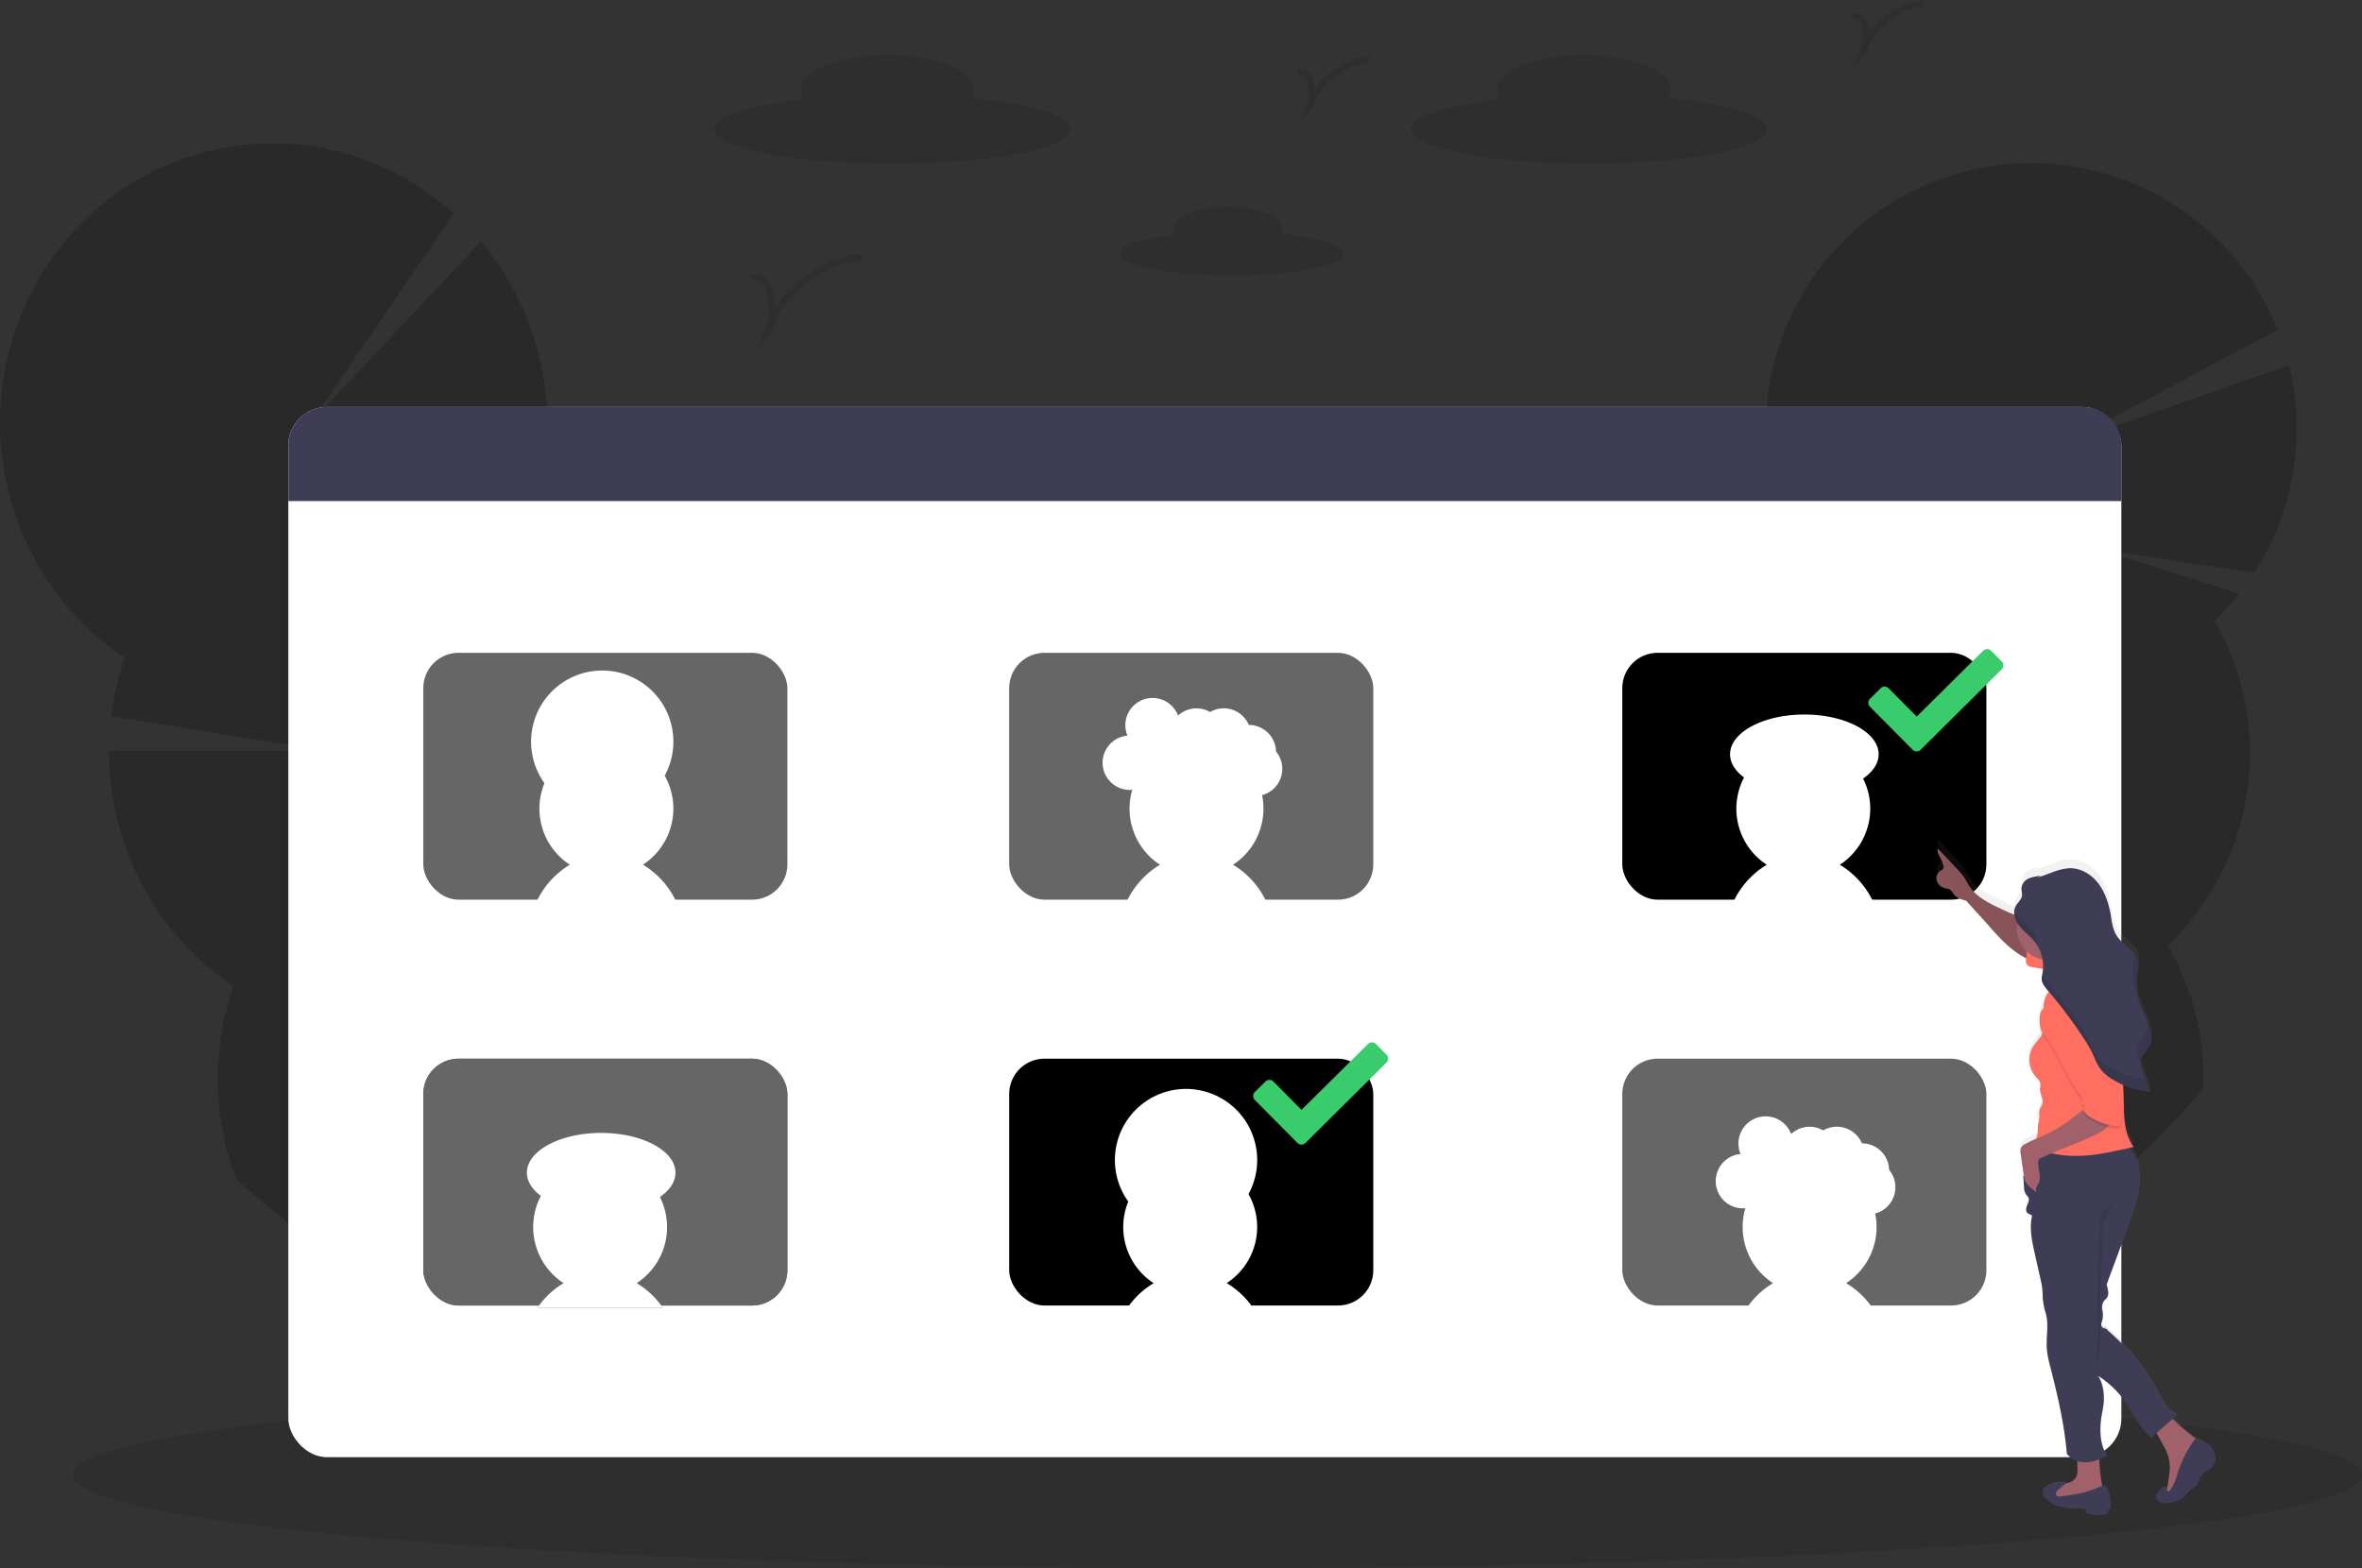 <svg id="ffd51b1e-d9cd-4f1b-a84c-ada8a80364ab" data-name="Layer 1" xmlns="http://www.w3.org/2000/svg" xmlns:xlink="http://www.w3.org/1999/xlink" width="1128.79" height="749.55" viewBox="0 0 1128.79 749.55"><rect x="0" y="0" width="1128.79" height="749.55" fill="#333333" stroke="none"/><defs><linearGradient id="a4ede7df-36b5-4b1b-b76d-2ce29cc481d1" x1="1027.71" y1="798.51" x2="1027.71" y2="475.8" gradientUnits="userSpaceOnUse"><stop offset="0" stop-color="gray" stop-opacity="0.25"/><stop offset="0.54" stop-color="gray" stop-opacity="0.12"/><stop offset="1" stop-color="gray" stop-opacity="0.1"/></linearGradient></defs><title>followers</title><g opacity="0.2"><path d="M960.86,701.07q-11.34,6.82-23.13,13.23c-1.22.66-2.44,1.32-3.66,2q-8.87,4.75-18,9.24.07-.72.18-1.44a43.59,43.59,0,0,1,4.58-14.22,35.82,35.82,0,0,1,3.9-6c6-7.43,14.21-11.58,22.65-10.37A22,22,0,0,1,960.86,701.07Z" transform="translate(-35.6 -74.48)" fill="#3f3d56"/><path d="M974.72,689.66c-.15,1.07-.34,2.12-.57,3.16q-6.55,4.2-13.29,8.25-11.34,6.82-23.13,13.23c-1.22.66-2.44,1.32-3.66,2a24.36,24.36,0,0,1-4-3.69,31,31,0,0,1-5.31-8.69,43.32,43.32,0,0,1,6-41.93c6-7.43,14.21-11.58,22.65-10.37s15.2,7.52,18.82,16.32A41.79,41.79,0,0,1,974.72,689.66Z" transform="translate(-35.6 -74.48)" fill="#3f3d56"/><ellipse cx="954.53" cy="643.96" rx="34.66" ry="26.48" transform="translate(145.74 1422.71) rotate(-81.82)" fill="#3f3d56"/><path d="M1131.89,297.37a126.31,126.31,0,0,1-19,50.84L1038.46,337l67.24,21.21a128.68,128.68,0,0,1-11.83,13,126.84,126.84,0,0,1-22.3,155.22,126.22,126.22,0,0,1,16.91,68.48c-31.63,36.81-70.22,69.83-114.33,98q-6.55,4.2-13.29,8.25-11.34,6.82-23.13,13.23c-2.59-.5-5.14-1.07-7.66-1.73-3.13-.79-6.2-1.71-9.21-2.73A126.83,126.83,0,0,1,874.24,498q-1.92-3.32-3.63-6.73h0c-.34-.66-.66-1.32-1-2a126.22,126.22,0,0,1-12.2-61.9l.15-2.21c.09-1.19.2-2.39.32-3.58.18-1.68.39-3.37.63-5.06l0-.16a125.93,125.93,0,0,1,12.38-39.15l90.71,45.68L878.94,363.6a127,127,0,0,1,17.6-20.84,126.83,126.83,0,1,1,227.52-110.69l-101.87,54.49,107.36-37.47A126.47,126.47,0,0,1,1131.89,297.37Z" transform="translate(-35.6 -74.48)" fill="currentColor"/><path d="M1088.48,594.82c-31.63,36.81-70.22,69.83-114.33,98q-6.55,4.2-13.29,8.25-11.34,6.82-23.13,13.23c-2.59-.5-5.14-1.07-7.66-1.73-3.13-.79-6.2-1.71-9.21-2.73A126.83,126.83,0,0,1,874.24,498q-1.92-3.32-3.63-6.73h0c-.34-.66-.66-1.32-1-2a126.22,126.22,0,0,1-12.2-61.9l.15-2.21c.09-1.19.2-2.39.32-3.58.18-1.68.39-3.37.63-5.06l0-.16c.78-2.7,11.1-.43,26.82,5h0l3.32,1.18c3.48,1.25,7.19,2.63,11.09,4.14h0c8.51,3.28,17.91,7.15,27.83,11.43h0l.65.28h0l1.38.6h0c66.7,28.92,154.44,75.32,141.86,87.3A126.22,126.22,0,0,1,1088.48,594.82Z" transform="translate(-35.6 -74.48)" opacity="0.1"/></g><g opacity="0.2"><path d="M354.52,757.15q-6.3-2.17-12.51-4.48-14.46-5.32-28.47-11.25a20.79,20.79,0,0,1,6.35-3.52c8.33-2.86,17.48-.13,24.93,6.45A42.3,42.3,0,0,1,354.52,757.15Z" transform="translate(-35.6 -74.48)" fill="#3f3d56"/><path d="M344.82,744.35a33.41,33.41,0,0,1-2.81,8.32q-14.46-5.32-28.47-11.25-12.19-5.13-24-10.71a45.51,45.51,0,0,1-.46-7.21,40.42,40.42,0,0,1,.8-7.48c2-9.83,7.66-17.66,16-20.52s17.48-.13,24.93,6.46a39.43,39.43,0,0,1,4.94,5.26,46.59,46.59,0,0,1,7.48,14.08A45.05,45.05,0,0,1,344.82,744.35Z" transform="translate(-35.6 -74.48)" fill="#3f3d56"/><ellipse cx="303.27" cy="687.79" rx="27.32" ry="36.55" transform="translate(-228.78 48.89) rotate(-17.54)" fill="#3f3d56"/><ellipse cx="289.21" cy="645.38" rx="27.32" ry="36.55" transform="translate(-216.65 42.68) rotate(-17.54)" fill="#3f3d56"/><path d="M335.7,707.22q-4.17,2.44-8.56,4.57a129.57,129.57,0,0,1-14.53,6,127.24,127.24,0,0,1-13.81,3.91q-4.87,1.1-9.75,1.79-6.06.87-12.09,1.14c-48.32-24-91.7-53.36-128.72-86.89-.53-1.42-1-2.85-1.51-4.3a136.3,136.3,0,0,1,.46-87.6,133.67,133.67,0,0,1-52.52-69.38,136.77,136.77,0,0,1-7-43H192.4L88.69,416.88a136,136,0,0,1,6.44-28A133.61,133.61,0,0,1,42.61,319.5c-23.26-70.11,13.31-146,81.68-169.54,45.77-15.74,94.18-4,128.17,26.5l-68.15,99.76,81.14-86.32a135,135,0,0,1,24.72,44.42,136.59,136.59,0,0,1,6.28,57L222.82,316l71.7-11.93a135.2,135.2,0,0,1-4.81,17.84,133.65,133.65,0,0,1,52.52,69.37,136.8,136.8,0,0,1,7,41.84v.11c0,1.1,0,2.2,0,3.3,0,.47,0,.93,0,1.4a136,136,0,0,1-7.41,41,132,132,0,0,1,27,24.05c.2.22.39.44.57.67a134.83,134.83,0,0,1,24.91,44.65C414.77,610,388.86,676.23,335.7,707.22Z" transform="translate(-35.6 -74.48)" fill="currentColor"/><path d="M335.7,707.22q-4.17,2.44-8.56,4.57a129.57,129.57,0,0,1-14.53,6,127.24,127.24,0,0,1-13.81,3.91q-4.87,1.1-9.75,1.79-6.06.87-12.09,1.14c-48.32-24-91.7-53.36-128.72-86.89-.53-1.42-1-2.85-1.51-4.3a136.3,136.3,0,0,1,.46-87.6,133.67,133.67,0,0,1-52.52-69.38C91.08,465.65,240.79,456.92,309,465.29l1.59.2c20.7,2.67,33.41,7,31.2,13.41a132,132,0,0,1,27,24.05c.2.22.39.44.57.67a134.83,134.83,0,0,1,24.91,44.65C414.77,610,388.86,676.23,335.7,707.22Z" transform="translate(-35.6 -74.48)" opacity="0.1"/></g><path d="M647.82,186.38a4.82,4.82,0,0,0,.86-2.65c0-5.74-11.71-10.39-26.15-10.39s-26.15,4.65-26.15,10.39a4.93,4.93,0,0,0,1.08,3c-16.07,1.79-26.91,5.16-26.91,9,0,5.75,24,10.4,53.55,10.4s53.56-4.65,53.56-10.4C677.66,191.62,665.49,188.08,647.82,186.38Z" transform="translate(-35.6 -74.48)" fill="currentColor" opacity="0.1"/><path d="M832.74,121.42a7.54,7.54,0,0,0,1.36-4.2c0-9.11-18.58-16.5-41.5-16.5s-41.5,7.39-41.5,16.5a7.82,7.82,0,0,0,1.72,4.69c-25.52,2.85-42.72,8.19-42.72,14.31,0,9.11,38.06,16.5,85,16.5s85-7.39,85-16.5C880.1,129.73,860.8,124.12,832.74,121.42Z" transform="translate(-35.6 -74.48)" fill="currentColor" opacity="0.1"/><path d="M499.74,121.42a7.54,7.54,0,0,0,1.36-4.2c0-9.11-18.58-16.5-41.5-16.5s-41.5,7.39-41.5,16.5a7.82,7.82,0,0,0,1.72,4.69c-25.52,2.85-42.72,8.19-42.72,14.31,0,9.11,38.06,16.5,85,16.5s85-7.39,85-16.5C547.1,129.73,527.8,124.12,499.74,121.42Z" transform="translate(-35.6 -74.48)" fill="currentColor" opacity="0.1"/><path d="M394.53,207.57c2.33-1.35,5.48-.06,7.08,2.11s2.05,5,2.45,7.63c.89,5.91,1.54,12.7-2.45,17.16,6.52-19.77,25.27-34.92,46-37.13" transform="translate(-35.6 -74.48)" fill="none" stroke="currentColor" stroke-miterlimit="10" stroke-width="3" opacity="0.1"/><path d="M656,109.55c1.5-.87,3.52,0,4.55,1.35a10.83,10.83,0,0,1,1.58,4.91c.57,3.8,1,8.16-1.58,11A35.88,35.88,0,0,1,690.1,103" transform="translate(-35.6 -74.48)" fill="none" stroke="currentColor" stroke-miterlimit="10" stroke-width="3" opacity="0.1"/><path d="M921,82.55c1.5-.87,3.52,0,4.55,1.35a10.83,10.83,0,0,1,1.58,4.91c.57,3.8,1,8.16-1.58,11A35.88,35.88,0,0,1,955.1,76" transform="translate(-35.6 -74.48)" fill="none" stroke="currentColor" stroke-miterlimit="10" stroke-width="3" opacity="0.1"/><ellipse cx="581.79" cy="705.05" rx="547" ry="44.5" fill="currentColor" opacity="0.1"/><rect x="137.79" y="194.55" width="876" height="502" rx="18.47" fill="#fff"/><path d="M1049.4,287.5V314h-876V287.5A18.47,18.47,0,0,1,191.87,269h839.06A18.47,18.47,0,0,1,1049.4,287.5Z" transform="translate(-35.6 -74.48)" fill="#3f3d56"/><g opacity="0.6"><rect x="202.29" y="312.05" width="174" height="118" rx="16.87" fill="currentColor"/><path d="M307.94,487.84a32,32,0,0,1-12.14-39,34,34,0,1,1,57.46-3.57,32,32,0,0,1-10.4,42.54,40.76,40.76,0,0,1,15.93,17.69H292A40.76,40.76,0,0,1,307.94,487.84Z" transform="translate(-35.6 -74.48)" fill="#fff"/></g><rect x="482.29" y="506.05" width="174" height="118" rx="16.87" fill="currentColor"/><path d="M621.86,687.84a39.49,39.49,0,0,1,12.45,11.69H574.49a39.49,39.49,0,0,1,12.45-11.69,32,32,0,0,1-12.14-39,34,34,0,1,1,57.46-3.57,32,32,0,0,1-10.4,42.54Z" transform="translate(-35.6 -74.48)" fill="#fff"/><g opacity="0.6"><rect x="482.29" y="312.05" width="174" height="118" rx="16.87" fill="currentColor"/><path d="M638.75,454.58a32,32,0,0,1-13.89,33.26,40.76,40.76,0,0,1,15.93,17.69H574a40.76,40.76,0,0,1,15.93-17.69A32,32,0,0,1,576.71,452a11.38,11.38,0,0,1-1.31.07,13,13,0,0,1-1-25.95,12.87,12.87,0,0,1-1-5.05,13,13,0,0,1,25.17-4.53,13,13,0,0,1,15.33-1.72A13,13,0,0,1,632.4,421a13,13,0,0,1,13,12.68,13,13,0,0,1-6.63,20.87Z" transform="translate(-35.6 -74.48)" fill="#fff"/></g><g opacity="0.6"><rect x="775.29" y="506.05" width="174" height="118" rx="16.87" fill="currentColor"/><path d="M931.75,654.58a32,32,0,0,1-13.89,33.26,39.49,39.49,0,0,1,12.45,11.69H870.49a39.49,39.49,0,0,1,12.45-11.69A32,32,0,0,1,869.71,652a11.38,11.38,0,0,1-1.31.07,13,13,0,0,1-1-25.95,12.87,12.87,0,0,1-1-5.05,13,13,0,0,1,25.17-4.53,13,13,0,0,1,15.33-1.72A13,13,0,0,1,925.4,621a13,13,0,0,1,13,12.68,13,13,0,0,1-6.63,20.87Z" transform="translate(-35.6 -74.48)" fill="#fff"/></g><rect x="775.29" y="312.05" width="174" height="118" rx="16.87" fill="currentColor"/><path d="M930.79,505.53H864a40.76,40.76,0,0,1,15.93-17.69,32,32,0,0,1-10.85-41.72c-4.21-3.12-6.69-6.95-6.69-11.09,0-10.49,15.89-19,35.5-19s35.5,8.51,35.5,19c0,4.38-2.77,8.4-7.42,11.62a32,32,0,0,1-11.12,41.19A40.76,40.76,0,0,1,930.79,505.53Z" transform="translate(-35.6 -74.48)" fill="#fff"/><g opacity="0.6"><rect x="202.29" y="506.05" width="174" height="118" rx="16.87" fill="currentColor"/><path d="M339.86,687.84a39.49,39.49,0,0,1,12.45,11.69H292.49a39.49,39.49,0,0,1,12.45-11.69,32,32,0,0,1-10.85-41.72c-4.21-3.12-6.69-7-6.69-11.09,0-10.49,15.89-19,35.5-19s35.5,8.51,35.5,19c0,4.38-2.77,8.4-7.42,11.62a32,32,0,0,1-11.12,41.19Z" transform="translate(-35.6 -74.48)" fill="currentColor"/><rect x="202.29" y="506.05" width="174" height="118" rx="16.87" fill="currentColor"/><path d="M339.86,687.84a39.49,39.49,0,0,1,12.45,11.69H292.49a39.49,39.49,0,0,1,12.45-11.69,32,32,0,0,1-10.85-41.72c-4.21-3.12-6.69-7-6.69-11.09,0-10.49,15.89-19,35.5-19s35.5,8.51,35.5,19c0,4.38-2.77,8.4-7.42,11.62a32,32,0,0,1-11.12,41.19Z" transform="translate(-35.6 -74.48)" fill="#fff"/></g><path d="M1091,764.84a23.16,23.16,0,0,0-5.39-3,1,1,0,0,0-.46-.12,83,83,0,0,1-11.11-9.58c.69-.57,1.39-1.15,2.1-1.7-4.39-2.08-6.77-6.83-9.13-11.12a109.37,109.37,0,0,0-24.2-30.16c-.24-.93-1.64-.74-2.39-1.32a2,2,0,0,1-.53-1.86c.12-.67.42-1.28.59-1.94a13.11,13.11,0,0,0-.12-4.71c-.17-1.58-.1-3.33.94-4.51.34-.39.76-.68,1.09-1.07a4.13,4.13,0,0,0,.75-3.26,11.56,11.56,0,0,0-.76-3.31l10.67-29.09c2.49-6.78,5-13.71,5.25-20.94.2-5.77-1.29-11.84-4.81-16.27.64-.16,1.28-.32,1.92-.5-4.16-5.51-4.61-12.8-4.72-19.72q-.07-5.19-.35-10.38a37.92,37.92,0,0,0,3.67,1.4c.39.13.77.25,1.16.36a39.13,39.13,0,0,0,5.76,1.24c.86.12,1.73.21,2.6.27h0l-3.75-9.39a13,13,0,0,1-1.16-4.41h0c0-.09,0-.19,0-.29a4.53,4.53,0,0,1,0-.52,6,6,0,0,1,.28-1.22,5.83,5.83,0,0,1,.23-.58,11.49,11.49,0,0,1,.92-1.63c.27-.4.56-.78.85-1.17a16,16,0,0,0,2.6-4.23,7.8,7.8,0,0,0,.41-2.4,12.72,12.72,0,0,0-.22-2.46c-.11-.55-.24-1.09-.38-1.61h0c-.1-.32-.19-.65-.3-1a2,2,0,0,0-.08-.26c-.08-.25-.17-.49-.25-.73l-.09-.24c-.09-.26-.19-.52-.29-.78l-.06-.16c-1.39-3.56-3.23-7-4.33-10.62a27.91,27.91,0,0,1-.72-3l-.12-.77c0-.22-.07-.44-.1-.65l-.09-.76c0-.24-.05-.48-.07-.72s0-.46,0-.7c0-.44,0-.88,0-1.33,0-.15,0-.31,0-.47,0-.33,0-.67,0-1l0-.55c0-.33,0-.66.08-1,0-.16,0-.31,0-.47,0-.48.11-1,.19-1.44h0l.24-1.3a16.9,16.9,0,0,0,.41-3.66c0-.24,0-.47,0-.71l-.09-.58a1,1,0,0,1,0-.17c0-.13-.06-.26-.1-.39s0-.13,0-.19l-.12-.37-.06-.17-.16-.39-.06-.12c-.07-.16-.15-.32-.23-.47v0a10.54,10.54,0,0,0-1-1.51h0c-2.38-3.14-6.36-5.53-8.54-9a20.12,20.12,0,0,1-2.45-7.23c-.11-.58-.2-1.16-.3-1.74s-.19-1.13-.29-1.7c-.07-.35-.13-.7-.2-1a1.89,1.89,0,0,1,0-.23l-.18-.84c0-.06,0-.13,0-.19l-.21-.87c0-.05,0-.11,0-.16-.07-.3-.15-.61-.24-.91,0,0,0-.07,0-.11-.09-.32-.18-.64-.28-1l0-.06c-.1-.33-.2-.66-.31-1v0c-.12-.34-.23-.68-.36-1h0c-.12-.35-.25-.68-.39-1h0a26.67,26.67,0,0,0-3.67-6.52c-3.33-4.27-8.47-7.34-13.83-7.13a27.47,27.47,0,0,0-8.3,2.1l-7,2.58,1.95-.9a16.63,16.63,0,0,0-5.94,1.27,5.77,5.77,0,0,0-3.45,4.72c0,1.2.43,2.39.28,3.58-.25,2-2.06,3.3-3,5.05a6.43,6.43,0,0,0-.72,3.41v.07l0,.4a.49.49,0,0,1,0,.12l0,.23c-2.92-1.26-5.83-2.58-8.69-4-4.79-2.36-9.65-5.13-12.64-9.61-1-1.44-1.7-3-2.65-4.46a35.19,35.19,0,0,0-3.62-4.36l-8.91-9.65c-.68,1.29.19,2.81.88,4.08a17.5,17.5,0,0,1,1.65,4.26,2,2,0,0,1,0,1.48,2.94,2.94,0,0,1-1.22.87,4.34,4.34,0,0,0-1.84,5,5.5,5.5,0,0,0,4.11,3.59,7.7,7.7,0,0,1,1.85.45c1.07.54,1.58,1.76,2.34,2.69,1.41,1.68,3.66,2.32,5.77,2.87,3.29,3.8,6.72,7.45,10,11.25,5,5.76,10.09,11.61,16.6,15.51.67.4,1.36.78,2.06,1.13,0,.12,0,.23,0,.35a3.93,3.93,0,0,0,.32,2.54,4,4,0,0,0,2.85,1.39l4.92.88c0,.63-.13,1.27-.24,1.9-.07.38-.15.76-.22,1.14h0l-.09.5a.17.17,0,0,1,0,.07c0,.13,0,.26-.05.4s0,.09,0,.14,0,.23,0,.35v.14a3.65,3.65,0,0,0,0,.47c.17,1.94,1.49,3.53,2.73,5,.24.27.47.55.7.83a11.82,11.82,0,0,0-2.25,4.71,15.49,15.49,0,0,0-.31,3.27,5.79,5.79,0,0,0-1.5,2.26,10.53,10.53,0,0,0-.37,3.67v.09c0,.45,0,.91,0,1.36a12.18,12.18,0,0,0,.84,5.1l.21.37c-1.09,2.14-2.94,3.8-4.21,5.84a12.63,12.63,0,0,0,1.15,14.43c1,1.15,2.28,2.26,2.39,3.78a13.06,13.06,0,0,1-.2,2.06c-.12,1.64.64,3.2,1.05,4.79a5,5,0,0,1-.4,4,5.76,5.76,0,0,0-1,3.81c.36,2.06-.49,4.11-.63,6.19-.07.9,0,1.8-.08,2.7A15.69,15.69,0,0,1,1009,616l-.07.28c-1.8.79-3.58,1.61-5.29,2.56a4.74,4.74,0,0,0-2.21,2,5.19,5.19,0,0,0-.11,2.77q.76,5.37,1.55,10.75c-.1,0-.18-.08-.28-.12.13,1.77.25,3.54.38,5.31a7.08,7.08,0,0,0,1,3.84,10.68,10.68,0,0,1,1.1,1.41c.6,1.23-.12,2.67-.66,3.93s-.72,3.06.46,3.74a9.69,9.69,0,0,0,2,1.06c-1.47,6-.12,12.4,1.24,18.48l3.09,13.92a34.47,34.47,0,0,1,.69,6c0,.29,0,.58,0,.87a33.79,33.79,0,0,0,1.46,8.15c1.61,5.43.07,12,.57,17.86a54,54,0,0,0,1.7,8.43c3.51,13.9,6.63,27.54,7.84,41.84a10.55,10.55,0,0,0,5,3.51c-.15,1.76,0,3.76,0,4.79a8.43,8.43,0,0,1-.4,2.5,6,6,0,0,1-3.79,3.23c-.51.17-1,.31-1.55.44l.58-.5a12.93,12.93,0,0,0-9.61,1.66,3.87,3.87,0,0,0-1.91,2.25,3.64,3.64,0,0,0,.67,2.61,11.92,11.92,0,0,0,6.71,4.77,35,35,0,0,0,8.28,1.15l5.13.3a1.39,1.39,0,0,0,.34,1.82,3.52,3.52,0,0,0,1.87.69,24,24,0,0,0,6.33.09,2.46,2.46,0,0,0,1.45-.52.94.94,0,0,0,0-1.39,1.54,1.54,0,0,0,1.4-1,4.17,4.17,0,0,0,.18-1.83c-.13-2.39-.35-5.87-1.59-8a2,2,0,0,0-2.24-1,88.42,88.42,0,0,1-1.42-12.88,32.35,32.35,0,0,0,3.74-1.69c-3.57-5.75-3.67-13.06-2.55-19.76a57.75,57.75,0,0,0,1-6.4c.24-4.27-.4-9.13-2.78-12.67a45.37,45.37,0,0,1,11.33,10.25c5,6.52,8.08,14.45,14.22,19.89l2.45-2.35c1.31,2.2,2.54,4.45,3.69,6.73a25.09,25.09,0,0,1,2.13,5.31,24.35,24.35,0,0,1,.2,8.56c-.17,1.51-.37,3-.62,4.51a12.49,12.49,0,0,1-.44,1.88,1.44,1.44,0,0,0-.14-.56c-.39-.68-1.41-.37-2,.09a9,9,0,0,0-2.51,2.94,3.13,3.13,0,0,0-.45,1.85,2.72,2.72,0,0,0,1.43,1.82c2.69,1.58,6.07.44,9-.73a10.2,10.2,0,0,0,2.26-1.14c1.42-1,2.25-2.77,3.69-3.78a20.55,20.55,0,0,0,2.23-1.42c1.34-1.22,1.49-3.29,2.43-4.85,1.63-2.68,5.27-3.36,6.69-6.2C1095.41,770.85,1093.49,766.89,1091,764.84Z" transform="translate(-35.6 -74.48)" fill="url(#a4ede7df-36b5-4b1b-b76d-2ce29cc481d1)"/><path d="M1028.41,777.62a7.88,7.88,0,0,1-.39,2.47,6,6,0,0,1-3.8,3.18c-1.61.56-3.32.74-5,1.22a4.34,4.34,0,0,0-1.94,1c-1.42,1.43-.58,4.07,1.12,5.15s3.86,1,5.88.91a77.79,77.79,0,0,0,12.72-1.81c1.51-.35,3.27-1.06,3.51-2.58a4,4,0,0,0-.12-1.45,85.14,85.14,0,0,1-1.62-15.77c0-.34-8.43-.56-9.22-.06C1027.84,771,1028.51,775.83,1028.41,777.62Z" transform="translate(-35.6 -74.48)" fill="#a1616a"/><path d="M1065.94,759.13c1.39,2.31,2.7,4.66,3.93,7.07a19.52,19.52,0,0,1,2.33,13.67c-.17,1.49-.38,3-.62,4.45s-.63,3.1-1.87,3.94a4.32,4.32,0,0,0,3.7.33,10.66,10.66,0,0,0,3.26-2c6.22-5.13,10.92-12.59,11.12-20.66a3.14,3.14,0,0,0-.34-1.82,3.54,3.54,0,0,0-1.09-1,83.69,83.69,0,0,1-12.87-10.81,1.19,1.19,0,0,0-1.78-.36c-2.39,1.2-6.38,2.91-7.38,5.62A3.88,3.88,0,0,1,1065.94,759.13Z" transform="translate(-35.6 -74.48)" fill="#a1616a"/><path d="M1037,786.05c-5.23,2.2-10.92,3-16.54,3.71a2.28,2.28,0,0,1-2-.37,1.52,1.52,0,0,1-.13-1.69,4.54,4.54,0,0,1,1.21-1.34l3.76-3.14a13,13,0,0,0-9.6,1.64,3.78,3.78,0,0,0-1.91,2.22,3.54,3.54,0,0,0,.67,2.57,11.86,11.86,0,0,0,6.71,4.7,34.72,34.72,0,0,0,8.27,1.14l5.11.3a1.39,1.39,0,0,0,.34,1.8,3.71,3.71,0,0,0,1.88.67,24.76,24.76,0,0,0,6.32.09,2.46,2.46,0,0,0,1.45-.52.91.91,0,0,0,0-1.36,1.51,1.51,0,0,0,1.39-1,4.07,4.07,0,0,0,.19-1.81c-.14-2.35-.35-5.78-1.59-7.86S1038.68,785.32,1037,786.05Z" transform="translate(-35.6 -74.48)" fill="#3f3d56"/><path d="M1090.87,765.29a23.92,23.92,0,0,0-5.38-3,.64.64,0,0,0-1,.25,55.12,55.12,0,0,0-7.93,15.3c-1,3.12-1.86,6.44-4,9-.28.33-.71.67-1.1.48s-.21-1.16-.51-1.69-1.41-.36-2,.1a8.84,8.84,0,0,0-2.5,2.9,3,3,0,0,0-.45,1.82,2.68,2.68,0,0,0,1.42,1.79c2.69,1.56,6.07.44,9-.72a10.58,10.58,0,0,0,2.26-1.12c1.41-1,2.24-2.73,3.68-3.73a20.39,20.39,0,0,0,2.23-1.4c1.34-1.21,1.48-3.25,2.43-4.78,1.63-2.64,5.26-3.32,6.68-6.12C1095.27,771.22,1093.35,767.31,1090.87,765.29Z" transform="translate(-35.6 -74.48)" fill="#3f3d56"/><path d="M1050.35,620.27c5.71,4.29,8.11,11.9,7.86,19s-2.77,14-5.25,20.66q-5.34,14.34-10.66,28.7a11.57,11.57,0,0,1,.76,3.26,4,4,0,0,1-.75,3.21c-.33.39-.75.68-1.09,1.06a5.7,5.7,0,0,0-.94,4.45,12.79,12.79,0,0,1,.12,4.65c-.17.65-.47,1.26-.59,1.92a1.9,1.9,0,0,0,.53,1.83c.75.57,2.15.39,2.39,1.3a108.42,108.42,0,0,1,24.18,29.75c2.35,4.23,4.73,8.93,9.11,11a161.4,161.4,0,0,0-12.28,10.81c-6.14-5.37-9.2-13.19-14.21-19.62a45.2,45.2,0,0,0-11.32-10.12c2.38,3.5,3,8.29,2.78,12.51a56.53,56.53,0,0,1-1,6.31c-1.12,6.61-1,13.82,2.54,19.5-3.8,2-8.17,3.44-12.42,2.85a10.51,10.51,0,0,1-6.76-3.86c-1.21-14.11-4.33-27.56-7.84-41.29a51.33,51.33,0,0,1-1.69-8.3c-.51-5.84,1-12.27-.58-17.63a32.81,32.81,0,0,1-1.45-8c0-.28,0-.57,0-.86a33.34,33.34,0,0,0-.69-5.89L1008,673.69c-1.35-6-2.7-12.26-1.24-18.23a10.41,10.41,0,0,1-2-1c-1.18-.68-1-2.44-.45-3.69s1.26-2.67.65-3.88a9.08,9.08,0,0,0-1.1-1.39,6.93,6.93,0,0,1-1-3.79l-.38-5.24a10.22,10.22,0,0,1,5.17,4.53c-2.86-4.43-1.44-10.75.66-15.58a7.09,7.09,0,0,1,6.67-5.28C1026.68,618.09,1040.9,613.16,1050.35,620.27Z" transform="translate(-35.6 -74.48)" fill="#3f3d56"/><path d="M1045.05,650.08s-5.73,3.82-5.73,6.68-1.43,28.61-1.43,28.61v18.12s1,9.54,0,11.92,0,13.35,0,14.78,1.43-14.78,1.43-14.78V698.24l1.43-39.1Z" transform="translate(-35.6 -74.48)" opacity="0.1"/><path d="M1013.14,517.84l-3.34-1.33c-6.8-2.73-13.62-5.47-20.22-8.67-4.79-2.33-9.64-5.06-12.63-9.48-1-1.42-1.69-3-2.65-4.4a34.4,34.4,0,0,0-3.61-4.3l-8.91-9.52c-.67,1.27.2,2.77.89,4a17.48,17.48,0,0,1,1.65,4.2,1.94,1.94,0,0,1-.05,1.46c-.25.43-.78.61-1.22.85a4.27,4.27,0,0,0-1.83,4.92,5.49,5.49,0,0,0,4.11,3.54,7.62,7.62,0,0,1,1.84.45c1.07.52,1.58,1.73,2.35,2.65,1.4,1.66,3.65,2.29,5.75,2.83,3.29,3.75,6.72,7.35,10,11.1,5,5.68,10.08,11.45,16.58,15.3a24.09,24.09,0,0,0,7.5,3A120.87,120.87,0,0,1,1013.14,517.84Z" transform="translate(-35.6 -74.48)" fill="#a1616a"/><path d="M1013.14,517.84l-3.34-1.33c-6.8-2.73-13.62-5.47-20.22-8.67-4.79-2.33-9.64-5.06-12.63-9.48-1-1.42-1.69-3-2.65-4.4a34.4,34.4,0,0,0-3.61-4.3l-8.91-9.52c-.67,1.27.2,2.77.89,4a17.48,17.48,0,0,1,1.65,4.2,1.94,1.94,0,0,1-.05,1.46c-.25.43-.78.61-1.22.85a4.27,4.27,0,0,0-1.83,4.92,5.49,5.49,0,0,0,4.11,3.54,7.62,7.62,0,0,1,1.84.45c1.07.52,1.58,1.73,2.35,2.65,1.4,1.66,3.65,2.29,5.75,2.83,3.29,3.75,6.72,7.35,10,11.1,5,5.68,10.08,11.45,16.58,15.3a24.09,24.09,0,0,0,7.5,3A120.87,120.87,0,0,1,1013.14,517.84Z" transform="translate(-35.6 -74.48)" opacity="0.15"/><path d="M1007,536.8a4,4,0,0,1-2.85-1.37,3.87,3.87,0,0,1-.31-2.5,70.56,70.56,0,0,1,3.6-16c1.62,3,4.81,4.74,7.83,6.32a57.21,57.21,0,0,0,8.4,3.83c-.69-.23-2.5,10.94-3.5,11.63-1.27.89-4.31-.3-5.71-.55Z" transform="translate(-35.6 -74.48)" fill="#ff6f61"/><circle cx="979.16" cy="443.76" r="15.26" fill="#a1616a"/><path d="M1011.67,530.88s10,8.58,5.72,14.3-6.68,9.54-.95,10,24.79-9.54,24.79-9.54-17.64-14.31-14.78-22.89S1011.67,530.88,1011.67,530.88Z" transform="translate(-35.6 -74.48)" fill="#fbbebe"/><path d="M1021.27,544.31a11.85,11.85,0,0,0-8.76,8.81c-1.12,5.15,1.27,10.86-1,15.63-1.06,2.25-3,3.93-4.35,6a12.3,12.3,0,0,0,1.15,14.24c1,1.13,2.27,2.23,2.38,3.73a12.69,12.69,0,0,1-.2,2c-.12,1.62.64,3.15,1,4.72a4.84,4.84,0,0,1-.4,3.91,5.64,5.64,0,0,0-1,3.76c.36,2-.49,4.05-.63,6.1-.07.89,0,1.78-.08,2.67a15.22,15.22,0,0,1-.53,2.48l-1.27,4.72a52.38,52.38,0,0,0,21.81,3.89c6.71-.13,13.32-1.52,19.88-2.9,2-.42,4-.84,6-1.38-4.15-5.44-4.6-12.63-4.71-19.46a289.31,289.31,0,0,0-2.55-34c2-3.8,2.9-8,3.73-12.25a20.54,20.54,0,0,0,.47-5.18c-.21-3.67-1.87-7.07-3.51-10.37-1.49-3-3.12-6.17-6.45-7.46a5.09,5.09,0,0,0-5,.54c-2.53,1.9-1.77,5.18-2.42,8-.85,3.62-4.19,6.23-7.76,7.29a25.4,25.4,0,0,1-8.16.76,1.44,1.44,0,0,1-1-2.38C1019.1,546.86,1020.28,545.54,1021.27,544.31Z" transform="translate(-35.6 -74.48)" fill="#ff6f61"/><path d="M1033.1,603.3c-5.65,4.62-11.36,9.28-17.89,12.55-3.82,1.91-7.89,3.33-11.63,5.39a4.63,4.63,0,0,0-2.21,2,5,5,0,0,0-.11,2.73l1.66,11.41c.45,3.09,3.42,5.06,5.83,7a4.12,4.12,0,0,1,.15-2.76,9.43,9.43,0,0,1,.56-.84,7.78,7.78,0,0,0,.8-5.36,29.44,29.44,0,0,1-.63-5.5,1.81,1.81,0,0,1,.77-1.6c8.11-3.9,16.84-6.89,25-10.6a26.23,26.23,0,0,0,6.08-3.45,9.32,9.32,0,0,0,3.53-5.85,1.22,1.22,0,0,0-.15-.9,1.26,1.26,0,0,0-.61-.36C1040.63,605.85,1036.76,604.62,1033.1,603.3Z" transform="translate(-35.6 -74.48)" fill="#a1616a"/><path d="M1017.41,555.41c-2.81.47-5.75,1.92-6.71,4.61a10.17,10.17,0,0,0-.37,3.61,12.09,12.09,0,0,0,.84,5,14.25,14.25,0,0,0,1.71,2.46c6.71,8.6,10.07,19.4,16.61,28.13.58.77,1.64,1.77,1.31,2.68a6.07,6.07,0,0,0-.31.69,1.45,1.45,0,0,0,.48,1.27,3,3,0,0,1,.79,1.15c.12.46-.18,1.06-.65,1,.78,2.43,3.19,3.84,5.46,5,3.79,1.91,8,3.41,12.21,3,.79-3.17,1.9-6.75,1.45-10a25.83,25.83,0,0,0-2.43-7.08l-2.84-6.2c-2.42-5.29-4.86-10.62-8.23-15.36a23.18,23.18,0,0,1-3-4.91c-.86-2.24-3.24-3.81-4.67-5.74-2.14-2.87-4.33-5.79-7.22-7.9C1020.65,556,1018.81,555.17,1017.41,555.41Z" transform="translate(-35.6 -74.48)" opacity="0.1"/><path d="M1017.41,554c-2.81.47-5.75,1.92-6.71,4.61a10.15,10.15,0,0,0-.37,3.61,12.09,12.09,0,0,0,.84,5,14.25,14.25,0,0,0,1.71,2.46c6.71,8.6,10.07,19.4,16.61,28.13.58.77,1.64,1.77,1.31,2.68a6.07,6.07,0,0,0-.31.69,1.45,1.45,0,0,0,.48,1.27,3,3,0,0,1,.79,1.15c.12.46-.18,1.06-.65,1,.78,2.43,3.19,3.84,5.46,5,3.79,1.91,8,3.41,12.21,3,.79-3.17,1.9-6.75,1.45-10a25.83,25.83,0,0,0-2.43-7.08l-2.84-6.2c-2.42-5.29-4.86-10.62-8.23-15.37a22.87,22.87,0,0,1-3-4.9c-.86-2.24-3.24-3.81-4.67-5.74-2.14-2.87-4.33-5.79-7.22-7.9C1020.65,554.6,1018.81,553.74,1017.41,554Z" transform="translate(-35.6 -74.48)" fill="#ff6f61"/><path d="M1011,493.17a17,17,0,0,0-5.94,1.25,5.7,5.7,0,0,0-3.44,4.67c0,1.18.43,2.35.28,3.53-.26,1.94-2.06,3.25-3,5-1.62,3-.36,6.8,1.75,9.47s5,4.68,7.12,7.3a18.91,18.91,0,0,1,3.94,15.19,11.82,11.82,0,0,0-.39,3.17c.17,1.91,1.49,3.48,2.73,4.94a225.76,225.76,0,0,1,17.22,22.91,61.12,61.12,0,0,1,4.24,7.24c1.24,2.6,2.17,5.38,3.9,7.68a20.08,20.08,0,0,0,5.71,4.9,40.3,40.3,0,0,0,18.29,5.9l-3.74-9.27a10.65,10.65,0,0,1-1.12-5.15c.41-3.33,3.78-5.53,4.88-8.7a10.74,10.74,0,0,0-.2-6.39c-1.32-4.7-4-8.93-5.39-13.59a27.74,27.74,0,0,1-.81-12.64,19.74,19.74,0,0,0,.59-5.6c-.69-5.67-7.35-8.38-10.43-13.2-2-3.09-2.37-6.9-3-10.52-1-5.28-2.69-10.55-6-14.76s-8.45-7.23-13.82-7a27.75,27.75,0,0,0-8.29,2.08l-7,2.54" transform="translate(-35.6 -74.48)" fill="#3f3d56"/><g opacity="0.1"><path d="M1042.25,505c.6,3.26,1,6.68,2.51,9.59-.21-1.13-.39-2.27-.6-3.39a42.66,42.66,0,0,0-2.34-8.32C1042,503.62,1042.12,504.32,1042.25,505Z" transform="translate(-35.6 -74.48)"/><path d="M1055.13,534.35a27.73,27.73,0,0,0,.81,12.64,34.57,34.57,0,0,0,1.2,3.27,27.31,27.31,0,0,1-.1-9.71,19.74,19.74,0,0,0,.59-5.6,8.78,8.78,0,0,0-1.89-4.33C1055.63,531.86,1055.34,533.11,1055.13,534.35Z" transform="translate(-35.6 -74.48)"/><path d="M1063.24,566.78a33.55,33.55,0,0,0-1.43-4,8.77,8.77,0,0,1-.28,4.2c-1.09,3.17-4.47,5.37-4.88,8.7a10.63,10.63,0,0,0,1.13,5.15l.75,1.86a5.49,5.49,0,0,1,0-.81c.41-3.33,3.78-5.53,4.88-8.7A10.74,10.74,0,0,0,1063.24,566.78Z" transform="translate(-35.6 -74.48)"/><path d="M1043.22,584.19a20.08,20.08,0,0,1-5.71-4.9c-1.72-2.3-2.66-5.08-3.9-7.67a60.45,60.45,0,0,0-4.24-7.25,225.76,225.76,0,0,0-17.22-22.91l-.65-.78a7.41,7.41,0,0,0-.17,2c.17,1.91,1.49,3.48,2.73,4.94a225.76,225.76,0,0,1,17.22,22.91,61.12,61.12,0,0,1,4.24,7.24c1.24,2.6,2.17,5.38,3.9,7.68a20.08,20.08,0,0,0,5.71,4.9,40.3,40.3,0,0,0,18.29,5.9L1060.9,590A40.32,40.32,0,0,1,1043.22,584.19Z" transform="translate(-35.6 -74.48)"/><path d="M1005.87,518.16c-2.16-2.62-5-4.62-7.12-7.29-.19-.25-.37-.51-.55-.77a10.51,10.51,0,0,0,2.46,7c2.1,2.68,5,4.68,7.12,7.3a18.18,18.18,0,0,1,2.16,3.32A18.87,18.87,0,0,0,1005.87,518.16Z" transform="translate(-35.6 -74.48)"/></g><path d="M992.22,390.64l-5.06-5.09a2.68,2.68,0,0,0-3.81,0L951.59,417l-13.43-13.54a2.66,2.66,0,0,0-3.78,0l-5.11,5.05a2.72,2.72,0,0,0,0,3.82l20.39,20.55a2.72,2.72,0,0,0,3.82,0l38.74-38.46A2.68,2.68,0,0,0,992.22,390.64Z" transform="translate(-35.6 -74.48)" fill="#3acc6c"/><path d="M698.22,578.64l-5.06-5.09a2.68,2.68,0,0,0-3.81,0L657.59,605l-13.43-13.54a2.66,2.66,0,0,0-3.78,0l-5.11,5a2.72,2.72,0,0,0,0,3.82l20.39,20.55a2.72,2.72,0,0,0,3.82,0l38.74-38.46A2.68,2.68,0,0,0,698.22,578.64Z" transform="translate(-35.6 -74.48)" fill="#3acc6c"/></svg>